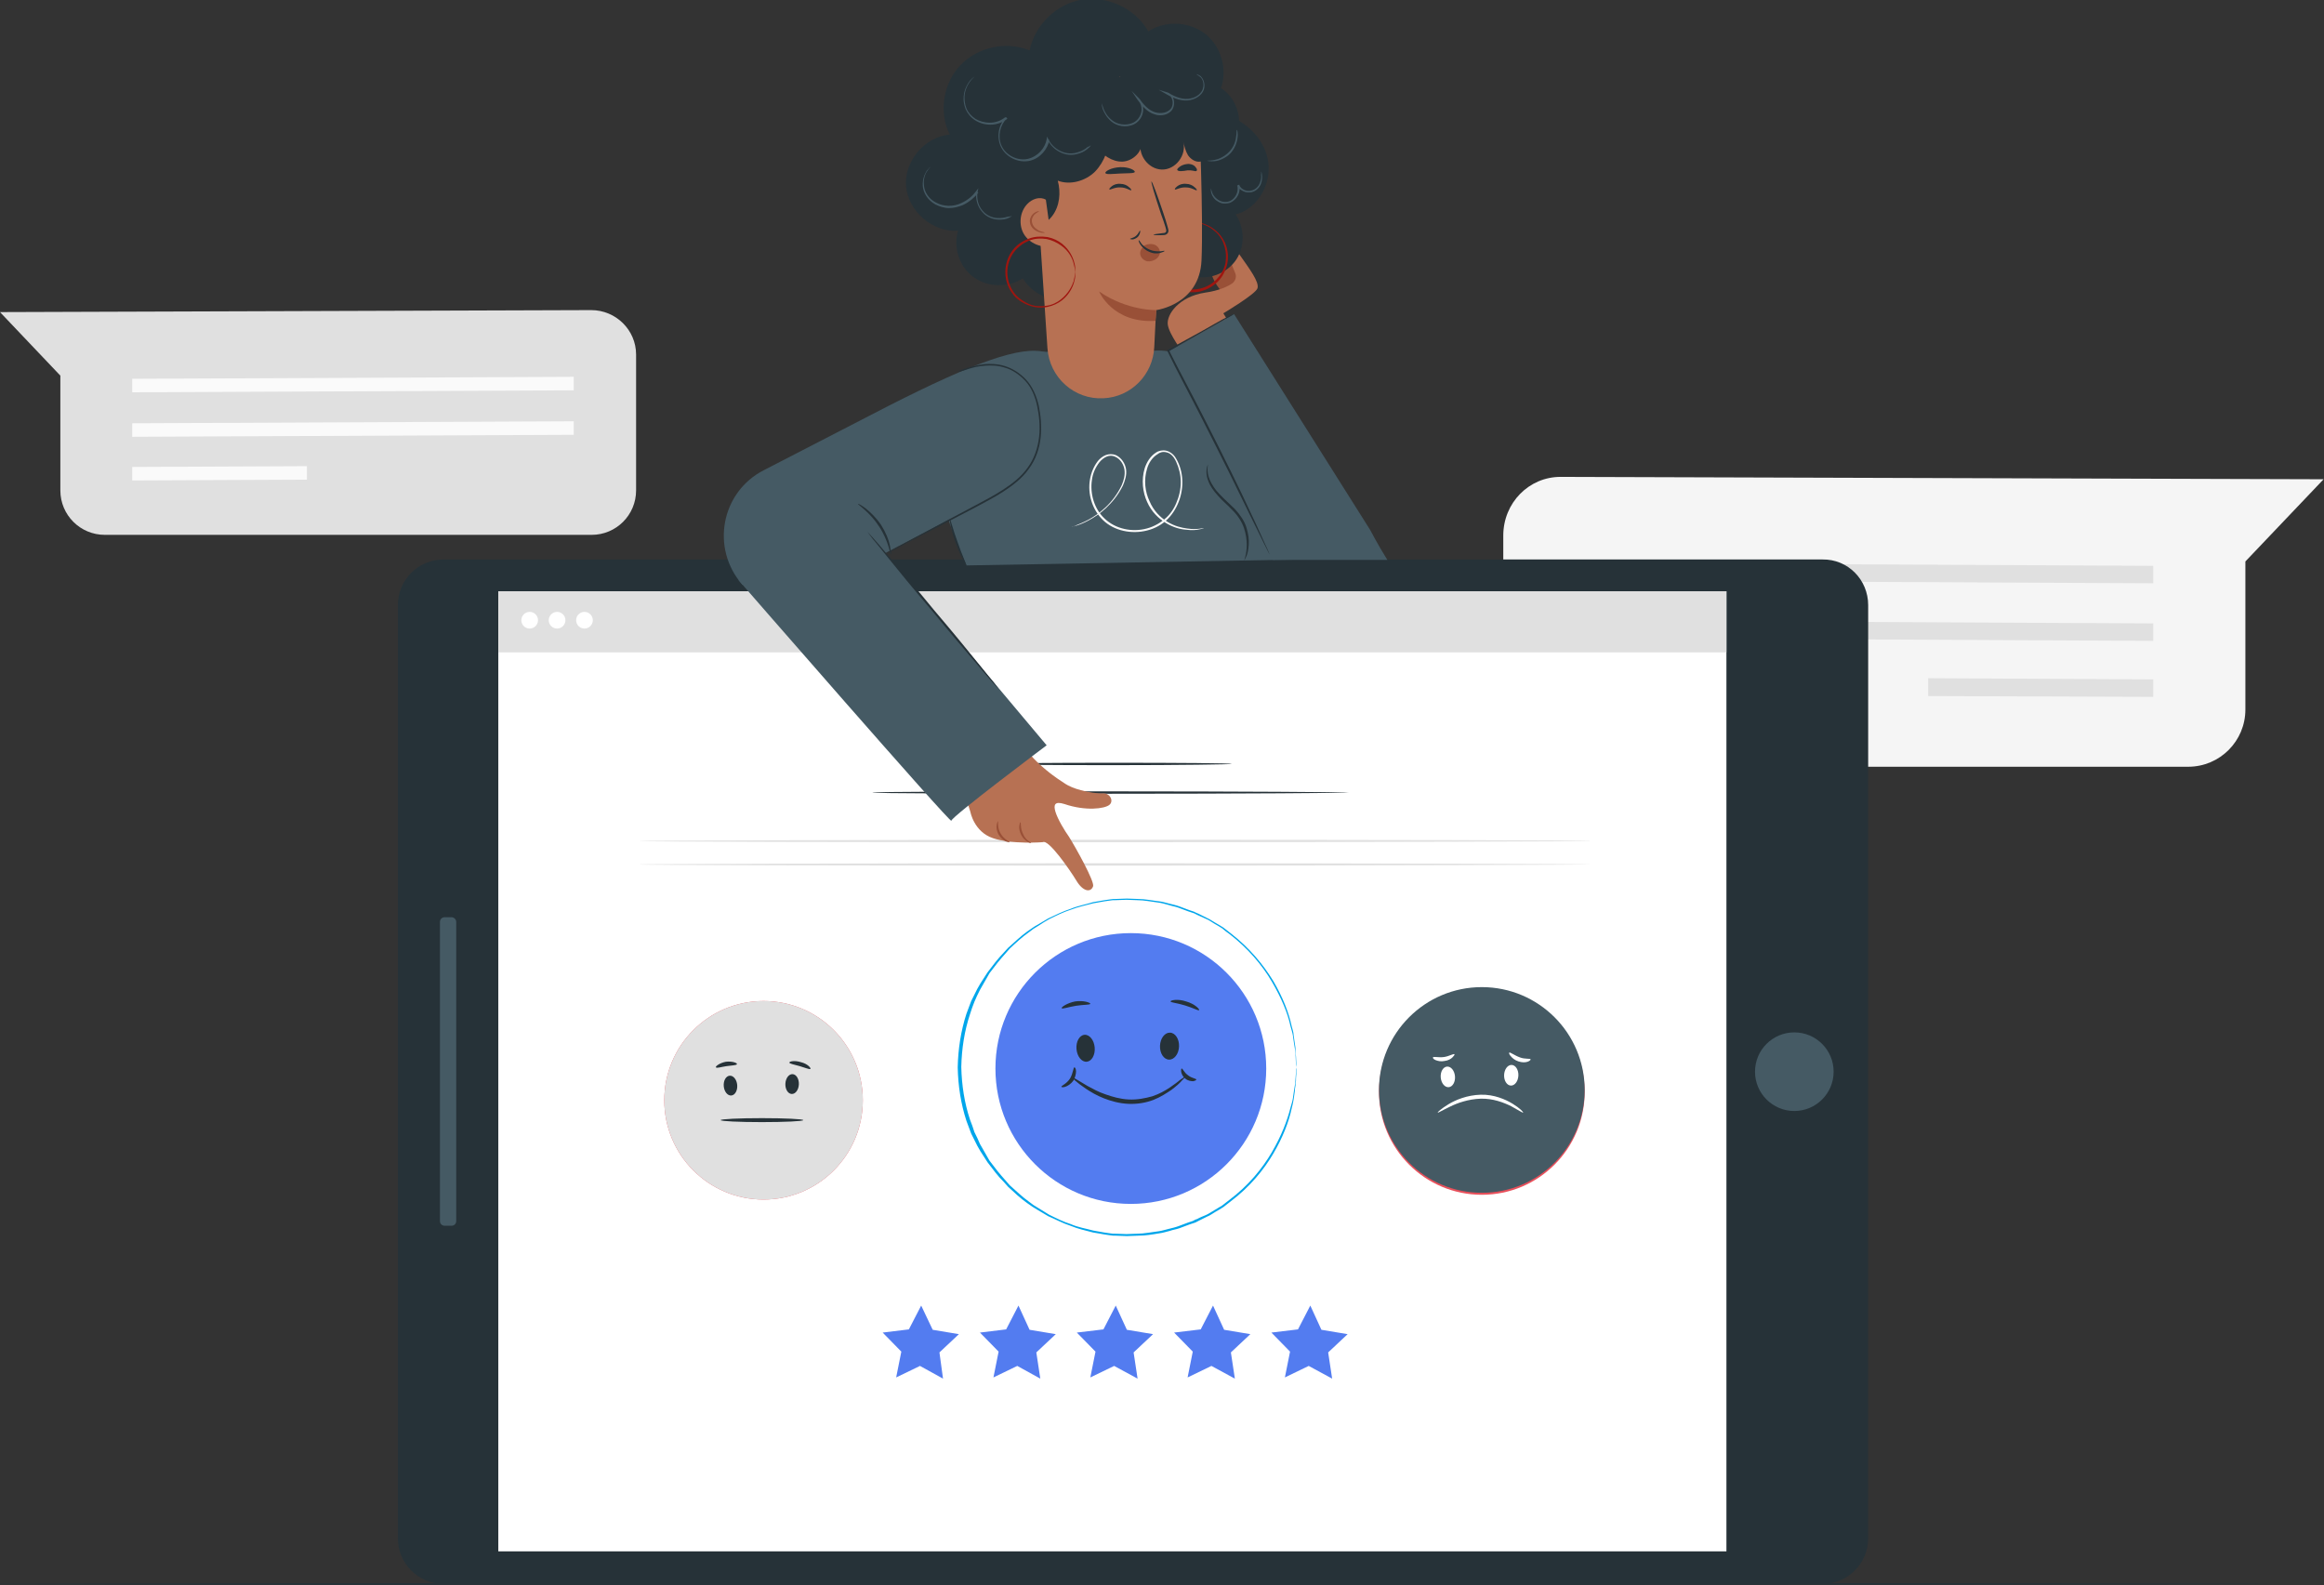 <?xml version="1.0" encoding="utf-8"?>
<!-- Generator: Adobe Illustrator 24.1.0, SVG Export Plug-In . SVG Version: 6.00 Build 0)  -->
<svg version="1.1" id="Layer_1" xmlns="http://www.w3.org/2000/svg" xmlns:xlink="http://www.w3.org/1999/xlink" x="0px" y="0px"
	 viewBox="0 0 585.3 399.2" style="enable-background:new 0 0 585.3 399.2;" xml:space="preserve">
<rect x="0" y="0" width="585.3" height="399.2" fill="#333333" stroke="none"/>
<style type="text/css">
	.st0{fill:#F5F5F5;}
	.st1{fill:#E0E0E0;}
	.st2{fill:#FAFAFA;}
	.st3{display:none;}
	.st4{display:inline;fill:#F5F5F5;}
	.st5{fill:#263238;}
	.st6{fill:#FFFFFF;}
	.st7{fill:#455A64;}
	.st8{fill:#E8505B;}
	.st9{fill:#537CF0;}
	.st10{fill:#00A6EB;}
	.st11{fill:#B77153;}
	.st12{fill:#995037;}
	.st13{fill:#9F150F;}
	.st14{fill:none;stroke:#4E585D;stroke-miterlimit:10;}
</style>
<g id="Background_Complete">
	<g>
		<path class="st0" d="M378.6,134.9V179c0,7.7,6.5,14.1,14.4,14.1h158.1c8,0,14.4-6.5,14.4-14.4v-37.3l19.7-20.7l-192.2-0.6
			C385.1,120.1,378.6,126.6,378.6,134.9z"/>
		<g>
			<polygon class="st1" points="542.3,146.9 398.8,146.2 398.9,141.8 542.3,142.5 			"/>
		</g>
		<g>
			<polygon class="st1" points="542.3,161.4 398.8,160.7 398.9,156.3 542.3,157 			"/>
		</g>
		<g>
			<polygon class="st1" points="542.3,175.5 485.6,175.3 485.6,170.8 542.3,171.1 			"/>
		</g>
	</g>
	<g>
		<path class="st1" d="M160.2,89.3v34.2c0,6.2-5,11.2-11.2,11.2H26.4c-6.2,0-11.2-5-11.2-11.2V94.6L0,78.6l148.9-0.5
			C155.1,78.1,160.2,83.1,160.2,89.3z"/>
		<g>
			<polygon class="st2" points="33.3,98.8 144.5,98.3 144.5,94.9 33.3,95.4 			"/>
		</g>
		<g>
			<polygon class="st2" points="33.3,110 144.5,109.5 144.5,106.1 33.3,106.6 			"/>
		</g>
		<g>
			<polygon class="st2" points="33.3,121 77.3,120.8 77.3,117.4 33.3,117.6 			"/>
		</g>
	</g>
</g>
<g id="Background_Simple" class="st3">
	<path class="st4" d="M513.8,55.9c24,68.6,3.3,148.5-44.8,202.9c-48.1,54.4-120.3,84.4-192.7,89.3c-51.7,3.5-120.4-5.7-163.5-34.5
		C69.5,284.8,39.5,242.6,49.9,188c3.7-19.2,16.1-45,30.9-57.8c23.7-20.5,59-16.7,89.9-11.7s66.2,8.8,90-11.5
		c18.2-15.6,23.9-41,35.2-62.2c19.2-36.1,57.5-61.2,98.2-64.5c5.7-0.5,11.3-0.5,17-0.1c44,2.9,82.4,30.7,100.5,70.9L513.8,55.9z"/>
</g>
<g id="Floor">
	<g>
		<path class="st5" d="M572.9,398.9c0,0.1-129,0.3-288.1,0.3c-159.2,0-288.2-0.1-288.2-0.3c0-0.1,129-0.3,288.2-0.3
			C443.8,398.6,572.9,398.8,572.9,398.9z"/>
	</g>
</g>
<g id="Device">
	<g>
		<g>
			<g>
				<g>
					<path class="st5" d="M470.5,152.4v235c0,6.4-5.2,11.5-11.5,11.5H111.7c-6.4,0-11.5-5.2-11.5-11.5v-235
						c0-6.4,5.2-11.5,11.5-11.5H459C465.4,140.8,470.5,146,470.5,152.4z"/>
				</g>
				<g>
					<rect x="125.5" y="148.9" class="st6" width="309.3" height="241.8"/>
				</g>
				<g>
					<circle class="st7" cx="451.9" cy="269.9" r="9.9"/>
				</g>
				<g>
					<path class="st7" d="M114.9,232.2v75.3c0,0.7-0.5,1.2-1.2,1.2H112c-0.7,0-1.2-0.5-1.2-1.2v-75.3c0-0.7,0.5-1.2,1.2-1.2h1.7
						C114.3,231,114.9,231.5,114.9,232.2z"/>
				</g>
			</g>
		</g>
		<g>
			<circle class="st8" cx="192.3" cy="277.1" r="25"/>
			<circle class="st1" cx="192.3" cy="277.1" r="25"/>
			<g>
				
					<ellipse transform="matrix(0.997 -8.220130e-02 8.220130e-02 0.997 -21.843 16.041)" class="st5" cx="183.9" cy="273.3" rx="1.7" ry="2.5"/>
			</g>
			<g>
				
					<ellipse transform="matrix(4.099833e-02 -0.999 0.999 4.099833e-02 -81.409 461.123)" class="st5" cx="199.5" cy="273" rx="2.5" ry="1.7"/>
			</g>
			<g>
				<ellipse class="st5" cx="191.9" cy="282.1" rx="10.4" ry="0.5"/>
			</g>
			<g>
				<path class="st5" d="M185.6,268c-0.1,0.3-1.2,0.3-2.6,0.5c-1.4,0.2-2.5,0.6-2.7,0.3c-0.2-0.2,0.9-1.1,2.5-1.4
					C184.4,267.2,185.7,267.7,185.6,268z"/>
			</g>
			<g>
				<path class="st5" d="M204.1,269.2c-0.2,0.2-1.3-0.3-2.7-0.7c-1.4-0.4-2.6-0.6-2.6-0.9c0-0.3,1.3-0.6,2.9-0.1
					C203.4,267.9,204.3,269,204.1,269.2z"/>
			</g>
		</g>
		<g>
			<circle class="st8" cx="373.2" cy="275" r="25.9"/>
			<circle class="st7" cx="373.2" cy="274.5" r="25.9"/>
			<g>
				
					<ellipse transform="matrix(0.997 -8.230063e-02 8.230063e-02 0.997 -21.075 30.92)" class="st6" cx="364.5" cy="271.1" rx="1.8" ry="2.6"/>
			</g>
			<g>
				
					<ellipse transform="matrix(4.099833e-02 -0.999 0.999 4.099833e-02 94.57 640.019)" class="st6" cx="380.7" cy="270.7" rx="2.6" ry="1.8"/>
			</g>
			<g>
				<path class="st6" d="M383.6,280.2c-0.1,0.1-1.2-0.6-3-1.6c-1.8-0.9-4.6-2-7.7-1.9c-3.1,0.1-5.9,1.1-7.7,2
					c-1.9,0.9-3,1.6-3.1,1.5c-0.1-0.1,0.9-1,2.7-2.1c1.8-1.1,4.7-2.3,8.1-2.4c3.4-0.1,6.3,1.2,8.1,2.3
					C382.8,279.1,383.7,280.1,383.6,280.2z"/>
			</g>
			<g>
				<path class="st6" d="M366.3,265.5c0.1,0.1-0.1,0.4-0.5,0.8c-0.4,0.4-1.1,0.8-2,0.9c-0.9,0.2-1.7,0-2.2-0.2
					c-0.5-0.2-0.8-0.5-0.7-0.7c0.1-0.3,1.4,0.1,2.8-0.1C365,266,366.1,265.3,366.3,265.5z"/>
			</g>
			<g>
				<path class="st6" d="M385.5,266.8c0,0.1-0.2,0.4-0.8,0.6c-0.6,0.2-1.4,0.2-2.3-0.1c-0.9-0.3-1.5-0.8-1.9-1.3
					c-0.4-0.4-0.5-0.8-0.4-0.9c0.2-0.2,1.3,0.7,2.7,1.2C384.1,266.8,385.3,266.5,385.5,266.8z"/>
			</g>
		</g>
		<g>
			<g>
				<polygon class="st9" points="323.6,346.9 329.6,344 335.5,347.2 334.5,340.6 339.4,336 332.8,334.9 330,328.8 326.9,334.8 
					320.2,335.6 324.9,340.4 				"/>
			</g>
			<g>
				<polygon class="st9" points="299.1,346.9 305.1,344 311,347.2 310,340.6 314.9,336 308.3,334.9 305.5,328.8 302.4,334.8 
					295.7,335.6 300.4,340.4 				"/>
			</g>
			<g>
				<polygon class="st9" points="274.6,346.9 280.6,344 286.5,347.2 285.5,340.6 290.4,336 283.8,334.9 281,328.8 277.9,334.8 
					271.2,335.6 275.9,340.4 				"/>
			</g>
			<g>
				<polygon class="st9" points="250.2,346.9 256.2,344 262,347.2 261,340.6 265.9,336 259.3,334.9 256.5,328.8 253.4,334.8 
					246.8,335.6 251.5,340.4 				"/>
			</g>
			<g>
				<polygon class="st9" points="225.7,346.9 231.7,344 237.5,347.2 236.6,340.6 241.5,336 234.9,334.9 232,328.8 228.9,334.8 
					222.3,335.6 227,340.4 				"/>
			</g>
		</g>
		<g>
			<path class="st5" d="M339.7,199.6c0,0.1-26.9,0.3-60,0.3c-33.1,0-60-0.1-60-0.3s26.9-0.3,60-0.3
				C312.8,199.3,339.7,199.5,339.7,199.6z"/>
		</g>
		<g>
			<path class="st5" d="M310.2,192.4c0,0.1-13.3,0.3-29.6,0.3c-16.4,0-29.6-0.1-29.6-0.3s13.3-0.3,29.6-0.3
				C296.9,192.1,310.2,192.2,310.2,192.4z"/>
		</g>
		<g>
			<g>
				<g>
					<circle class="st9" cx="284.8" cy="269.1" r="34.1"/>
					<g>
						
							<ellipse transform="matrix(0.997 -8.220130e-02 8.220130e-02 0.997 -20.766 23.359)" class="st5" cx="273.3" cy="263.9" rx="2.3" ry="3.4"/>
					</g>
					<g>
						
							<ellipse transform="matrix(4.089850e-02 -0.999 0.999 4.089850e-02 19.358 546.996)" class="st5" cx="294.6" cy="263.4" rx="3.4" ry="2.4"/>
					</g>
					<g>
						<path class="st5" d="M298.4,271.2c0.1,0.1-0.2,0.4-0.8,1c-0.5,0.6-1.4,1.4-2.6,2.3c-1.2,0.8-2.7,1.8-4.5,2.5
							c-1.8,0.7-4,1.1-6.3,1c-2.3-0.1-4.4-0.7-6.2-1.4c-1.8-0.7-3.3-1.6-4.5-2.4c-2.4-1.6-3.7-2.9-3.6-3c0.1-0.1,1.6,0.9,4,2.3
							c1.3,0.7,2.7,1.5,4.5,2.1c1.7,0.6,3.7,1.2,5.9,1.3c2.1,0.1,4.1-0.3,5.9-0.8c1.8-0.6,3.2-1.4,4.4-2.2c1.2-0.8,2.1-1.5,2.7-2
							C298,271.4,298.4,271.2,298.4,271.2z"/>
					</g>
					<g>
						<path class="st5" d="M274.6,252.8c-0.1,0.3-1.7,0.2-3.6,0.5c-1.9,0.3-3.5,0.9-3.6,0.6c-0.2-0.2,1.3-1.3,3.4-1.7
							C272.9,251.9,274.6,252.5,274.6,252.8z"/>
					</g>
					<g>
						<path class="st5" d="M302,254.4c-0.2,0.2-1.6-0.6-3.6-1.2c-1.9-0.6-3.6-0.7-3.6-1c0-0.3,1.8-0.7,3.9,0
							C300.9,252.8,302.2,254.2,302,254.4z"/>
					</g>
				</g>
				<g>
					<path class="st5" d="M270.6,268.8c0.1,0,0.4,0.3,0.4,1c0,0.6-0.2,1.6-0.7,2.4c-0.6,0.8-1.4,1.3-2,1.5c-0.6,0.2-1,0.1-1,0
						c0-0.3,1.3-0.7,2.2-2.1C270.3,270.2,270.3,268.8,270.6,268.8z"/>
				</g>
				<g>
					<path class="st5" d="M301.3,271.9c0,0.1-0.3,0.3-0.8,0.4c-0.5,0-1.3-0.1-1.9-0.6c-0.7-0.5-1-1.2-1.1-1.7
						c-0.1-0.5,0-0.9,0.1-0.9c0.3,0,0.6,1,1.6,1.7C300.2,271.6,301.3,271.6,301.3,271.9z"/>
				</g>
			</g>
			<g>
				<path class="st10" d="M326.5,268.8c0,0,0-0.2-0.1-0.7c0-0.5-0.1-1.1-0.1-2c0-0.4-0.1-0.9-0.1-1.5c-0.1-0.5-0.2-1.1-0.3-1.8
					c-0.1-0.6-0.2-1.3-0.3-2.1c-0.1-0.7-0.4-1.5-0.6-2.3c-0.7-3.3-2.3-7.1-4.7-11.2c-2.4-4.1-6-8.4-10.7-12
					c-0.6-0.4-1.2-0.9-1.8-1.4c-0.6-0.4-1.3-0.8-2-1.2c-0.7-0.4-1.3-0.9-2.1-1.2c-0.7-0.3-1.5-0.7-2.2-1c-0.4-0.2-0.7-0.4-1.1-0.5
					c-0.4-0.1-0.8-0.3-1.2-0.4c-0.8-0.3-1.6-0.6-2.4-0.9c-0.8-0.3-1.6-0.4-2.5-0.7c-0.8-0.2-1.7-0.5-2.6-0.6
					c-1.7-0.2-3.5-0.6-5.3-0.6c-0.9,0-1.8-0.1-2.7-0.1c-0.9,0-1.9,0.1-2.8,0.1c-0.5,0-0.9,0-1.4,0.1l-1.4,0.2
					c-0.9,0.2-1.9,0.3-2.8,0.5c-1.9,0.5-3.8,0.9-5.6,1.6c-1.9,0.6-3.7,1.5-5.5,2.4c-0.9,0.5-1.7,1-2.6,1.6c-0.4,0.3-0.9,0.5-1.3,0.8
					l-1.2,0.9c-1.7,1.2-3.2,2.6-4.8,4.1c-0.7,0.8-1.4,1.6-2.1,2.4l-0.5,0.6l-0.5,0.6l-1,1.3l-1,1.3l-0.8,1.4l-0.8,1.4l-0.4,0.7
					l-0.4,0.7c-0.5,1-1,2-1.4,3c-0.4,1-0.8,2.1-1.1,3.1c-1.4,4.2-2.1,8.7-2.2,13.3c0.1,4.6,0.8,9.1,2.2,13.3c0.4,1,0.8,2.1,1.1,3.1
					c0.5,1,1,2,1.4,3l0.4,0.7l0.4,0.7l0.8,1.4l0.8,1.4l1,1.3l1,1.3l0.5,0.6l0.5,0.6c0.7,0.8,1.4,1.6,2.1,2.4
					c1.6,1.4,3.1,2.9,4.8,4.1l1.2,0.9c0.4,0.3,0.9,0.5,1.3,0.8c0.9,0.5,1.7,1.1,2.6,1.6c1.8,0.9,3.6,1.8,5.5,2.4
					c1.8,0.8,3.8,1.1,5.6,1.6c0.9,0.2,1.9,0.3,2.8,0.5l1.4,0.2c0.5,0.1,0.9,0.1,1.4,0.1c0.9,0,1.9,0.1,2.8,0.1
					c0.9,0,1.8-0.1,2.7-0.1c1.8,0,3.6-0.4,5.3-0.6c0.9-0.1,1.7-0.4,2.6-0.6c0.8-0.2,1.7-0.4,2.5-0.7c0.8-0.3,1.6-0.6,2.4-0.9
					c0.4-0.1,0.8-0.3,1.2-0.4c0.4-0.2,0.7-0.4,1.1-0.5c0.7-0.4,1.5-0.7,2.2-1c0.7-0.3,1.4-0.8,2.1-1.2c0.7-0.4,1.3-0.8,2-1.2
					c0.6-0.5,1.2-0.9,1.8-1.4c4.8-3.6,8.3-7.9,10.7-12c2.4-4.1,3.9-8,4.7-11.2c0.2-0.8,0.5-1.6,0.6-2.3c0.1-0.7,0.2-1.4,0.3-2.1
					c0.1-0.6,0.2-1.2,0.3-1.8c0-0.5,0.1-1,0.1-1.5c0.1-0.9,0.1-1.5,0.1-2C326.5,269,326.5,268.8,326.5,268.8s0,0.2,0,0.7
					c0,0.5,0,1.1-0.1,2c0,0.4,0,0.9-0.1,1.5c0,0.5-0.2,1.1-0.2,1.8c-0.1,0.6-0.2,1.3-0.3,2.1c-0.1,0.7-0.3,1.5-0.5,2.3
					c-0.7,3.3-2.2,7.2-4.6,11.3c-2.4,4.1-5.9,8.4-10.8,12.1c-0.6,0.5-1.2,0.9-1.8,1.4c-0.6,0.4-1.3,0.8-2,1.2
					c-0.7,0.4-1.3,0.9-2.1,1.2c-0.7,0.4-1.5,0.7-2.2,1.1c-0.4,0.2-0.7,0.4-1.1,0.5c-0.4,0.1-0.8,0.3-1.2,0.4
					c-0.8,0.3-1.6,0.6-2.4,0.9c-0.8,0.3-1.7,0.4-2.5,0.7c-0.9,0.2-1.7,0.5-2.6,0.6c-1.8,0.3-3.5,0.6-5.4,0.6c-0.9,0-1.8,0.1-2.8,0.1
					c-0.9,0-1.9-0.1-2.8-0.1c-0.5,0-1,0-1.4-0.1l-1.4-0.2c-0.9-0.2-1.9-0.3-2.9-0.5c-1.9-0.5-3.8-0.9-5.7-1.7
					c-1.9-0.6-3.7-1.6-5.6-2.4c-0.9-0.5-1.8-1.1-2.7-1.6c-0.4-0.3-0.9-0.5-1.3-0.8l-1.3-0.9c-1.7-1.2-3.3-2.7-4.8-4.1
					c-0.7-0.8-1.4-1.6-2.2-2.4l-0.5-0.6l-0.5-0.6l-1-1.3l-1-1.3l-0.9-1.4l-0.9-1.4l-0.4-0.7l-0.4-0.7c-0.5-1-1-2-1.5-3
					c-0.4-1-0.8-2.1-1.2-3.2c-1.4-4.3-2.1-8.8-2.2-13.5c0.1-4.6,0.8-9.2,2.2-13.5c0.4-1.1,0.8-2.1,1.2-3.2c0.5-1,1-2,1.5-3l0.4-0.7
					l0.4-0.7l0.9-1.4l0.9-1.4l1-1.3l1-1.3l0.5-0.6l0.5-0.6c0.7-0.8,1.5-1.6,2.2-2.4c1.6-1.4,3.1-2.9,4.8-4.1l1.3-0.9
					c0.4-0.3,0.9-0.6,1.3-0.8c0.9-0.5,1.8-1.1,2.7-1.6c1.9-0.9,3.7-1.8,5.6-2.4c1.9-0.8,3.8-1.1,5.7-1.7c1-0.2,1.9-0.3,2.9-0.5
					l1.4-0.2c0.5-0.1,1-0.1,1.4-0.1c0.9,0,1.9-0.1,2.8-0.1c0.9,0,1.9,0.1,2.8,0.1c1.8,0,3.6,0.4,5.4,0.6c0.9,0.1,1.7,0.4,2.6,0.6
					c0.8,0.2,1.7,0.4,2.5,0.7c0.8,0.3,1.6,0.6,2.4,0.9c0.4,0.1,0.8,0.3,1.2,0.4c0.4,0.2,0.8,0.4,1.1,0.5c0.7,0.4,1.5,0.7,2.2,1.1
					c0.7,0.3,1.4,0.8,2.1,1.2c0.7,0.4,1.4,0.8,2,1.2c0.6,0.5,1.2,0.9,1.8,1.4c4.8,3.7,8.3,8,10.8,12.1c2.4,4.1,3.9,8,4.6,11.3
					c0.2,0.8,0.5,1.6,0.5,2.3c0.1,0.7,0.2,1.4,0.3,2.1c0.1,0.6,0.2,1.2,0.2,1.8c0,0.5,0,1,0.1,1.5c0,0.9,0.1,1.5,0.1,2
					C326.5,268.6,326.5,268.8,326.5,268.8z"/>
			</g>
		</g>
		<rect x="125.5" y="148.9" class="st1" width="309.3" height="15.4"/>
		<circle class="st6" cx="133.4" cy="156.2" r="2.1"/>
		<circle class="st6" cx="140.3" cy="156.2" r="2.1"/>
		<circle class="st6" cx="147.2" cy="156.2" r="2.1"/>
		<g>
			<path class="st1" d="M400.7,211.8c0,0.1-53.7,0.3-119.9,0.3c-66.2,0-119.9-0.1-119.9-0.3c0-0.1,53.7-0.3,119.9-0.3
				C347,211.5,400.7,211.6,400.7,211.8z"/>
		</g>
		<g>
			<path class="st1" d="M400.7,217.7c0,0.1-53.7,0.3-119.9,0.3c-66.2,0-119.9-0.1-119.9-0.3c0-0.1,53.7-0.3,119.9-0.3
				C347,217.4,400.7,217.6,400.7,217.7z"/>
		</g>
	</g>
</g>
<g id="Character">
	<g>
		<g>
			<g>
				<g>
					<path class="st7" d="M243.4,142.4c0,0-2.1-4.8-2.5-5.8c-1.1-2.9-8-22.1-6.3-25c7.7-13.5,13.6-23,28.8-23l26.7-0.2
						c0,0,25.3-5.2,43.2,52.4L243.4,142.4z"/>
					<path class="st7" d="M187,147.3l35-7.5l41.1-21.6l0.2-29.5c-6.2-1.7-18,2.6-39.3,13.4l-31.6,16.3
						C181.6,123.9,178.9,138.1,187,147.3L187,147.3z"/>
				</g>
				<g>
					<g>
						<g>
							<path class="st11" d="M265.8,204.4c-0.5-1.7-0.2-2.7,2.3-1.9c5.3,1.8,10.1,1.2,11.3,0.2c1.2-1,0.1-3-1.6-2.9
								c-1.4,0.1-3.8-0.3-5.6-0.8c-1.5-0.4-2.9-0.9-4.2-1.8c-1.1-0.7-2.1-1.4-2.9-2c0,0-4.9-3.6-6.5-6.4l-16.9,7.2l2.7,8.5
								c0,0,0.9,5,5.7,6.6c4.8,1.6,12.5,1,12.5,1c1.4-0.9,6.8,6.9,8.5,9.7c1.6,2.7,3.6,3.1,4.2,1.4c0.4-1.2-4.4-9.8-6.1-12.5
								C268.2,209.3,266.4,206.4,265.8,204.4"/>
						</g>
						<g>
							<path class="st12" d="M254.3,212.1c0,0.1-0.4,0-1-0.2c-0.6-0.3-1.3-0.9-1.8-1.7c-0.5-0.9-0.6-1.8-0.5-2.4
								c0.1-0.6,0.3-1,0.3-1c0.2,0-0.2,1.6,0.7,3.1C252.9,211.5,254.4,212,254.3,212.1z"/>
						</g>
						<g>
							<path class="st12" d="M259.7,212.3c0,0.1-0.4,0-0.9-0.3c-0.5-0.3-1.2-0.9-1.6-1.7c-0.4-0.8-0.6-1.7-0.5-2.3
								c0.1-0.6,0.2-1,0.3-0.9c0.2,0-0.1,1.5,0.7,3C258.3,211.6,259.7,212.2,259.7,212.3z"/>
						</g>
					</g>
					<g>
						<path class="st7" d="M186,146.1c0,0,53.6,61.6,53.6,60.6s24-19,24-19L211,125.1L186,146.1z"/>
						<g>
							<path class="st5" d="M218.5,134c0,0,0.1,0.1,0.4,0.4c0.3,0.3,0.6,0.7,1,1.1c0.9,1,2.1,2.4,3.6,4.2c3,3.5,7.2,8.4,11.7,13.9
								c4.6,5.4,8.7,10.4,11.6,14c1.4,1.8,2.6,3.2,3.5,4.3c0.4,0.5,0.7,0.9,0.9,1.2c0.2,0.3,0.3,0.4,0.3,0.4s-0.1-0.1-0.4-0.4
								c-0.3-0.3-0.6-0.7-1-1.1c-0.9-1-2.1-2.4-3.6-4.2c-3-3.5-7.2-8.4-11.7-13.9c-4.6-5.4-8.7-10.4-11.6-14
								c-1.4-1.8-2.6-3.2-3.5-4.3c-0.4-0.5-0.7-0.9-0.9-1.2C218.6,134.2,218.5,134,218.5,134z"/>
						</g>
					</g>
				</g>
				<g>
					<path class="st5" d="M313.4,141.1c-0.1,0,0.6-1.5,0.6-3.9c0-1.2-0.2-2.7-0.7-4.2c-0.5-1.5-1.5-3.1-2.8-4.4
						c-1.3-1.4-2.7-2.5-3.8-3.8c-1.1-1.2-2-2.5-2.4-3.7c-0.5-1.2-0.5-2.3-0.4-3c0.1-0.7,0.3-1.1,0.3-1.1c0.1,0-0.5,1.6,0.5,3.9
						c0.5,1.1,1.3,2.4,2.4,3.5c1.1,1.2,2.5,2.4,3.9,3.8c1.3,1.4,2.4,3,2.9,4.6c0.5,1.6,0.7,3.1,0.6,4.4c-0.1,1.3-0.3,2.3-0.6,2.9
						C313.6,140.8,313.4,141.1,313.4,141.1z"/>
				</g>
				<g>
					<path class="st5" d="M241,93.7c0,0,0.3-0.1,0.8-0.4c0.5-0.2,1.3-0.5,2.3-0.8c1-0.3,2.3-0.6,3.8-0.8c1.5-0.1,3.3-0.1,5.2,0.5
						c1.9,0.6,3.7,1.7,5.3,3.4c1.6,1.7,2.6,4,3.2,6.5c0.5,2.5,0.8,5.2,0.5,8c-0.3,2.8-1.2,5.6-3,8c-1.7,2.4-4.1,4.2-6.4,5.7
						c-2.3,1.5-4.7,2.7-6.9,3.9c-4.5,2.3-8.5,4.5-11.9,6.2c-3.4,1.7-6.1,3.2-8,4.2c-0.9,0.5-1.7,0.8-2.2,1.1
						c-0.5,0.2-0.8,0.4-0.8,0.4s0.2-0.2,0.7-0.5c0.5-0.3,1.3-0.7,2.2-1.2c1.9-1,4.6-2.5,8-4.3c3.4-1.8,7.4-4,11.8-6.3
						c2.2-1.2,4.6-2.4,6.9-3.9c2.3-1.5,4.6-3.2,6.3-5.6c1.7-2.3,2.6-5.1,2.9-7.8c0.3-2.7,0-5.4-0.5-7.8c-0.5-2.4-1.5-4.7-3-6.3
						c-1.5-1.6-3.3-2.8-5.1-3.3c-1.8-0.6-3.5-0.6-5-0.5c-1.5,0.1-2.8,0.4-3.8,0.7c-1,0.3-1.8,0.6-2.3,0.7
						C241.3,93.6,241.1,93.7,241,93.7z"/>
				</g>
				<g>
					<path class="st5" d="M224.4,139.7c-0.2,0-0.6-3.5-3-7.1c-2.3-3.6-5.4-5.5-5.3-5.7c0-0.1,0.8,0.3,2,1.2c1.1,0.9,2.6,2.3,3.8,4.1
						c1.2,1.9,1.9,3.7,2.2,5.1C224.4,138.8,224.5,139.6,224.4,139.7z"/>
				</g>
				<g>
					<path class="st2" d="M303.2,133c0,0-0.4,0.2-1.1,0.3c-0.8,0.2-1.9,0.3-3.4,0.1c-1.5-0.1-3.3-0.6-5.1-1.7
						c-1.8-1.1-3.6-2.8-4.7-5.3c-1.1-2.4-1.5-5.5-0.6-8.5c0.5-1.5,1.4-3,2.8-3.9c0.7-0.5,1.7-0.7,2.6-0.5c0.9,0.2,1.7,0.8,2.2,1.5
						c2,3,2.4,7,1.2,10.7c-0.6,1.8-1.6,3.6-3,5c-1.4,1.4-3.2,2.4-5.2,2.9c-3.9,1-8.3,0.1-11.1-2.6c-2.8-2.7-3.9-6.7-3.3-10.2
						c0.3-1.8,1-3.4,2-4.7c0.5-0.6,1.2-1.2,2-1.5c0.8-0.3,1.7-0.3,2.5,0c1.5,0.7,2.4,2.2,2.6,3.6c0.2,1.5-0.3,2.9-0.8,4.1
						c-1.2,2.4-2.7,4.2-4.3,5.7c-1.5,1.4-3.1,2.4-4.4,3.1c-1.3,0.7-2.4,1.1-3.1,1.3c-0.4,0.1-0.7,0.2-0.8,0.2
						c-0.2,0-0.3,0.1-0.3,0.1c0,0,0.1,0,0.3-0.1c0.2-0.1,0.5-0.1,0.8-0.3c0.7-0.3,1.8-0.7,3.1-1.4c1.3-0.7,2.8-1.7,4.3-3.1
						c1.5-1.4,3-3.3,4.1-5.6c0.5-1.2,0.9-2.5,0.7-3.9c-0.2-1.3-1-2.7-2.4-3.3c-0.7-0.3-1.4-0.3-2.1,0c-0.7,0.3-1.3,0.8-1.8,1.4
						c-1,1.3-1.7,2.8-1.9,4.5c-0.5,3.3,0.5,7.2,3.2,9.7c2.7,2.6,6.9,3.5,10.6,2.5c1.9-0.5,3.6-1.5,5-2.8c1.4-1.3,2.3-3,2.9-4.8
						c0.6-1.8,0.8-3.6,0.6-5.4c-0.1-0.9-0.3-1.7-0.6-2.6c-0.3-0.8-0.6-1.6-1.1-2.3c-0.5-0.7-1.2-1.2-1.9-1.3c-0.8-0.2-1.6,0-2.2,0.5
						c-1.3,0.8-2.2,2.2-2.6,3.6c-0.9,2.9-0.5,5.9,0.6,8.2c1,2.4,2.7,4.1,4.5,5.2c1.8,1.1,3.5,1.5,5,1.7
						C301.6,133.5,303.2,132.9,303.2,133z"/>
				</g>
				<g>
					<g>
						<path class="st12" d="M307.3,73c-1.1-1.4-2-3-2.4-4.8c-0.1-0.6-0.2-1.2-0.1-1.7c0.2-0.6,0.7-1,1.3-1c0.6,0.1,1,0.6,1.3,1.1
							c0.9,1.5,1.9,3,2.5,4.7c0.2,0.5,0.3,0.9,0.3,1.4c0,0.5-0.3,1-0.7,1.2c-0.5,0.2-1.1,0.1-1.5-0.2c-0.4-0.3-0.7-0.8-1-1.2"/>
						<path class="st12" d="M309.8,71.8c-0.9-1.8-1.8-3.7-2.6-5.5c-0.3-0.5-0.5-1.1-0.5-1.7c0-0.6,0.3-1.3,0.9-1.5
							c0.5-0.2,1.1,0,1.5,0.4c0.4,0.4,0.6,0.8,0.9,1.3c0.4,0.8,0.8,1.6,1.2,2.4c0.3,0.7,0.7,1.3,0.8,2.1c0.1,0.7,0,1.5-0.4,2.1
							c-0.5,0.6-1.3,0.8-2,0.5"/>
						<path class="st11" d="M298.1,89c0,0-3.7-4.8-4-7.3c-0.3-2.5,2.8-7,9.4-8c3.5-0.5,5.6-1.5,6.8-2.3c0.8-0.6,1.2-1.6,0.8-2.6
							c-0.9-2.1-2.4-6-2.3-6.5c0.3-1.3,1.2-1.3,3.5,2s4.9,6.7,4.4,8.3c-0.5,1.5-8.6,6.3-8.6,6.3l2.2,3.6L298.1,89z"/>
					</g>
					<path class="st7" d="M319.9,138l-25.4-49.7l16.3-9.2l34.3,54.4c0,0,1.8,3.5,4.3,7.5h-28.8"/>
				</g>
			</g>
			<g>
				<path class="st5" d="M310.6,79.2c0,0-0.1,0.1-0.3,0.2c-0.2,0.1-0.5,0.3-0.9,0.5c-0.8,0.5-1.9,1.1-3.3,1.9c-2.9,1.6-7,4-11.8,6.7
					l0.1-0.3c2.5,5,5.7,10.9,8.9,17.2c4.8,9.4,9,17.9,11.9,24.2c1.5,3.1,2.6,5.7,3.4,7.4c0.4,0.8,0.7,1.5,0.9,2
					c0.2,0.5,0.3,0.7,0.3,0.7s-0.1-0.2-0.4-0.7c-0.2-0.5-0.6-1.2-1-2c-0.9-1.8-2.1-4.3-3.6-7.3c-3-6.2-7.2-14.7-12-24.1
					c-3.2-6.3-6.4-12.2-8.8-17.2l-0.1-0.2l0.2-0.1c4.9-2.7,9-4.9,11.9-6.6c1.4-0.8,2.5-1.4,3.3-1.8c0.4-0.2,0.7-0.3,0.9-0.5
					C310.5,79.2,310.6,79.1,310.6,79.2z"/>
			</g>
			<g>
				<path class="st5" d="M243.4,142.4c-0.1,0.1-1.5-2.4-2.7-5.6c-1.2-3.3-1.6-6-1.5-6.1c0.2,0,0.8,2.7,2,5.9
					C242.3,139.8,243.5,142.4,243.4,142.4z"/>
			</g>
		</g>
		<g>
			<path class="st5" d="M299.3,69.2c4,1.6,8.9,0.2,11.6-3.2s2.7-8.5,0.3-12c5.7-1.4,9.3-8.1,8.1-13.9s-6.3-10.3-12.1-11.6
				c-2.2-0.5-4.6-0.5-6.7,0.2c-2.1,0.7-4.1,2.2-5,4.3"/>
			<g>
				<path class="st13" d="M298.4,56.2c0,0.1-0.7,0.2-2,0.8c-1.2,0.6-2.8,1.9-3.8,4.1c-0.5,1.1-0.8,2.4-0.7,3.8
					c0.1,1.4,0.5,2.9,1.4,4.2c0.4,0.7,1,1.3,1.6,1.8c0.6,0.5,1.3,1,2.1,1.3c1.6,0.7,3.4,0.9,5.2,0.5c1.8-0.4,3.4-1.4,4.5-2.7
					c0.6-0.6,1-1.4,1.4-2.1c0.3-0.8,0.6-1.5,0.6-2.3c0.2-1.6-0.1-3.1-0.6-4.4c-0.5-1.3-1.4-2.4-2.3-3.1c-1.9-1.6-3.9-2-5.2-2.1
					C299.2,56,298.5,56.3,298.4,56.2c0,0,0.2-0.1,0.5-0.1c0.4-0.1,0.9-0.2,1.6-0.2c1.4,0,3.5,0.4,5.5,2c1,0.8,1.9,1.9,2.5,3.2
					c0.6,1.4,0.9,3,0.7,4.6c-0.1,0.8-0.3,1.7-0.7,2.5c-0.3,0.8-0.8,1.6-1.4,2.3c-1.2,1.4-2.9,2.4-4.8,2.9c-1.9,0.4-3.9,0.2-5.5-0.5
					c-0.8-0.4-1.6-0.8-2.3-1.4c-0.7-0.6-1.2-1.2-1.7-1.9c-0.9-1.4-1.3-3-1.4-4.5c-0.1-1.5,0.3-2.9,0.8-4c1.1-2.3,2.8-3.6,4.1-4.2
					c0.6-0.3,1.1-0.5,1.5-0.5C298.3,56.2,298.4,56.2,298.4,56.2z"/>
			</g>
			<path class="st5" d="M302.8,40.4c4.1-0.2,8-3.4,9-7.4c1-4-0.8-8.6-4.3-10.8c1.7-4.8,0-10.6-4-13.7s-10-3.4-14.3-0.6
				c-3.2-5.7-10.2-9-16.6-8c-6.5,1-12,6.4-13.3,12.8c-5.8-2.4-13-0.9-17.4,3.7s-5.5,11.9-2.7,17.5c-6.3,0.5-11.6,6.8-11,13.1
				s6.8,11.6,13.1,11.1c-1.3,4.2,0.3,9.1,3.9,11.7s8.7,2.7,12.4,0.3c2.3,3.8,6.9,6,11.3,5.5s8.3-3.7,9.8-7.9"/>
			<g>
				<g>
					<g>
						<path class="st11" d="M290.7,87.4c0.2-4.9,0.5-9.3,0.5-9.3s10.9-1.4,11.4-12.5c0.5-11.1-0.6-36.7-0.6-36.7l-20-9.6l-21.6,17.4
							l3.4,51c0.5,7.4,6.8,13,14.1,12.6l0,0C284.9,100,290.4,94.3,290.7,87.4z"/>
					</g>
					<g>
						<g>
							<g>
								<path class="st5" d="M301.4,47.9c-0.2,0.2-1.2-0.7-2.7-0.7c-1.5-0.1-2.6,0.7-2.8,0.5c-0.1-0.1,0.1-0.4,0.6-0.8
									c0.5-0.4,1.3-0.7,2.2-0.6c0.9,0,1.7,0.4,2.1,0.8C301.3,47.5,301.5,47.8,301.4,47.9z"/>
							</g>
						</g>
					</g>
					<g>
						<g>
							<g>
								<path class="st5" d="M284.9,47.9c-0.2,0.2-1.2-0.7-2.7-0.7c-1.5-0.1-2.6,0.7-2.8,0.5c-0.1-0.1,0.1-0.4,0.6-0.8
									c0.5-0.4,1.3-0.7,2.2-0.6c0.9,0,1.7,0.4,2.1,0.8C284.8,47.5,285,47.8,284.9,47.9z"/>
							</g>
						</g>
					</g>
					<g>
						<g>
							<path class="st5" d="M290.5,59.1c0-0.1,0.9-0.2,2.4-0.4c0.4,0,0.7-0.1,0.8-0.4c0.1-0.3-0.1-0.7-0.2-1.2
								c-0.3-1-0.7-2.1-1.1-3.2c-1.5-4.5-2.6-8.2-2.4-8.2s1.5,3.5,3,8c0.4,1.1,0.7,2.2,1,3.2c0.1,0.5,0.4,1,0.2,1.6
								c-0.1,0.3-0.4,0.5-0.6,0.6c-0.2,0.1-0.5,0.1-0.6,0.1C291.4,59.3,290.5,59.2,290.5,59.1z"/>
						</g>
					</g>
					<g>
						<path class="st12" d="M291.2,78.1c0,0-7.3,0.2-14.4-4.7c0,0,3.4,8.1,14.2,7.4L291.2,78.1z"/>
					</g>
				</g>
			</g>
			<path class="st5" d="M275.8,19.9c-3.6,4.9-3.5,12.2,0.2,17c1.6,2.1,4.1,3.9,6.7,3.8s5.3-2.6,4.7-5.2c-1,3.3,1.7,7.1,5.2,7.2
				s6.3-3.7,5.4-7c0.3,1.2,0.6,2.4,1.2,3.4c0.7,1,1.9,1.8,3.1,1.6c1.7-0.2,2.6-2,3-3.7c1.1-4.9-0.7-10.3-4.3-13.8s-8.8-5.2-13.9-4.9
				c-5,0.3-9.9,2.6-13.6,6"/>
			<path class="st5" d="M277.2,23.8c1.3,3.2,2.3,6.5,2.2,10c0,3.4-1.2,6.9-3.6,9.4c-2.4,2.4-6.3,3.5-9.4,2.3c0.8,3,0.5,6.4-1.4,8.9
				c-1.9,2.5-5.5,3.7-8.2,2.2c-2.5-1.3-3.5-4.3-3.9-7.1c-0.8-6.7,1.6-13.8,6.3-18.6s11.7-7.4,18.4-6.8"/>
			<g>
				<g>
					<path class="st11" d="M263.4,50.3c-1.5-0.9-3.5-0.2-4.7,1.1c-1.9,2-2.2,5.3-0.8,7.6c1.4,2.3,4.5,3.6,7.1,2.9"/>
					<g>
						<path class="st12" d="M263.1,58.6c0,0.1-0.5,0.1-1.3-0.1c-0.7-0.2-1.9-0.8-2.3-2c-0.2-0.6-0.2-1.3,0.1-1.8
							c0.2-0.5,0.6-0.9,0.9-1.1c0.7-0.5,1.2-0.4,1.2-0.4c0,0.1-0.4,0.2-1,0.7c-0.5,0.4-1.1,1.4-0.7,2.4c0.3,1,1.3,1.6,1.9,1.9
							C262.6,58.4,263.1,58.5,263.1,58.6z"/>
					</g>
				</g>
			</g>
			<g>
				<path class="st5" d="M285.8,43.3c-0.1,0.4-1.8,0.3-3.7,0.4c-1.9,0.1-3.5,0.3-3.7-0.1c-0.2-0.4,1.4-1.4,3.7-1.5
					C284.3,42,285.9,42.9,285.8,43.3z"/>
			</g>
			<g>
				<path class="st14" d="M281.4,42.5"/>
			</g>
			<g>
				<path class="st5" d="M301.4,43c-0.2,0.2-0.5,0.1-0.9,0c-0.4-0.1-0.8-0.1-1.4-0.1c-0.6,0.1-1.2,0.2-1.7,0.2
					c-0.5,0-0.8-0.1-0.9-0.3c-0.1-0.2,0.2-0.5,0.6-0.8c0.4-0.3,1-0.6,1.9-0.7c0.9-0.1,1.8,0.3,2.1,0.8
					C301.5,42.5,301.5,42.8,301.4,43z"/>
			</g>
			<path class="st12" d="M287.9,62c0.8-0.5,1.9-0.7,2.8-0.4c0.9,0.3,1.6,1.3,1.4,2.3c-0.1,0.5-0.5,1-0.9,1.3
				c-0.7,0.5-1.5,0.7-2.3,0.6c-0.8-0.2-1.5-0.8-1.7-1.6c-0.2-0.8,0.2-1.7,0.9-2.1"/>
			<g>
				<path class="st5" d="M293.3,63.2c0,0.1-0.4,0.3-1.1,0.5c-0.7,0.2-1.8,0.2-2.8-0.3c-1-0.4-1.8-1.2-2.2-1.8
					c-0.4-0.6-0.5-1.1-0.4-1.1c0.1,0,0.3,0.3,0.7,0.9c0.4,0.5,1.1,1.1,2.1,1.5c0.9,0.4,1.9,0.4,2.6,0.4
					C292.9,63.2,293.3,63.1,293.3,63.2z"/>
			</g>
			<g>
				<path class="st13" d="M270.8,68.5c-0.1,0,0-0.8-0.4-2.1c-0.3-1.3-1.2-3.2-3.2-4.6c-1-0.7-2.2-1.3-3.6-1.6
					c-1.4-0.2-2.9-0.2-4.4,0.4c-0.7,0.3-1.5,0.7-2.1,1.2c-0.7,0.5-1.3,1.1-1.8,1.8c-1,1.4-1.6,3.1-1.6,5c0,1.8,0.6,3.6,1.6,5
					c0.5,0.7,1.1,1.3,1.8,1.8c0.7,0.5,1.4,0.9,2.1,1.2c1.5,0.6,3,0.6,4.4,0.4c1.4-0.2,2.6-0.8,3.6-1.6c1.9-1.5,2.8-3.4,3.2-4.6
					C270.8,69.2,270.7,68.5,270.8,68.5c0,0,0,0.2,0,0.6c0,0.4,0,0.9-0.2,1.6c-0.3,1.3-1.1,3.3-3.1,4.9c-1,0.8-2.3,1.4-3.7,1.7
					c-1.5,0.3-3.1,0.2-4.7-0.4c-0.8-0.3-1.6-0.7-2.3-1.2c-0.7-0.5-1.4-1.1-1.9-1.9c-1.1-1.5-1.7-3.3-1.7-5.3c0-1.9,0.6-3.8,1.7-5.3
					c0.5-0.7,1.2-1.4,1.9-1.9c0.7-0.5,1.5-0.9,2.3-1.2c1.6-0.6,3.2-0.6,4.7-0.4c1.5,0.3,2.7,0.9,3.7,1.7c2,1.6,2.8,3.6,3.1,4.9
					c0.2,0.7,0.2,1.2,0.2,1.6C270.8,68.3,270.8,68.5,270.8,68.5z"/>
			</g>
			<g>
				<path class="st7" d="M301.4,18.7c0,0,0.1,0,0.3,0.1c0.2,0.1,0.4,0.2,0.7,0.4c0.5,0.5,1.1,1.5,0.9,2.9c-0.2,1.4-1.6,2.7-3.5,3.1
					c-1.9,0.4-4-0.3-5.9-1.4l-2.1-1.2l2.3,0.7c0.8,0.3,1.3,1,1.5,1.8c0.2,0.8,0.1,1.7-0.3,2.4c-0.4,0.7-1.2,1.2-2,1.4
					c-0.8,0.2-1.7,0.2-2.5-0.1c-2-0.6-3.3-2.3-4.4-3.8l-1.4-2.1l1.8,1.8c1,1,1.3,2.5,1,3.8c-0.3,1.3-1.2,2.3-2.2,2.8
					c-2.1,1-4.4,0.4-5.7-0.7c-1.3-1.1-1.9-2.4-2.2-3.2c-0.1-0.4-0.2-0.8-0.2-1c0-0.2,0-0.4,0-0.4c0,0,0.1,0.5,0.4,1.3
					c0.3,0.8,0.9,2,2.2,3c1.2,1,3.4,1.5,5.3,0.6c1-0.5,1.7-1.4,2-2.5c0.3-1.1,0-2.4-0.9-3.3l0.4-0.3c1,1.4,2.3,3,4.1,3.5
					c1.5,0.4,3.2,0.1,4-1.1c0.7-1.2,0.3-3-0.9-3.4l0.2-0.4c1.8,1.1,3.8,1.8,5.5,1.4c1.7-0.3,3-1.5,3.2-2.7c0.3-1.2-0.2-2.3-0.7-2.7
					C301.7,18.9,301.3,18.8,301.4,18.7z"/>
			</g>
			<g>
				<path class="st7" d="M274.7,36.6c0,0,0,0.1-0.1,0.2c-0.1,0.1-0.2,0.3-0.5,0.5c-0.4,0.4-1.2,1-2.2,1.3c-1.1,0.4-2.5,0.6-4,0.1
					c-1.5-0.5-3.1-1.6-4-3.4l0.4-0.1c-0.4,2.3-2.3,4.7-5,5.3c-2.7,0.6-6-0.8-7.3-3.7c-1.1-2.6-0.4-5.6,1.4-7.3l0.3,0.4
					c-1.2,1-2.8,1.5-4.2,1.5c-1.5,0-2.8-0.4-3.9-1.1c-1.1-0.7-1.9-1.7-2.4-2.8c-0.4-1.1-0.6-2.1-0.5-3.1c0.1-1.9,1-3.3,1.6-4.1
					c0.7-0.8,1.2-1,1.2-1c0,0-0.5,0.3-1.1,1.1c-0.6,0.8-1.4,2.1-1.5,4c0,0.9,0.1,1.9,0.5,2.9c0.4,1,1.2,1.9,2.2,2.6
					c1,0.6,2.3,1,3.7,1c1.4,0,2.8-0.5,3.9-1.4l0.3,0.4c-1.6,1.6-2.3,4.4-1.3,6.7c1.1,2.6,4.2,4,6.7,3.4c2.5-0.6,4.3-2.7,4.7-4.9
					l0.1-0.7l0.3,0.6c0.8,1.7,2.3,2.8,3.7,3.3c1.4,0.5,2.8,0.4,3.9,0c1-0.3,1.8-0.8,2.2-1.2C274.5,36.8,274.7,36.6,274.7,36.6z"/>
			</g>
			<g>
				<path class="st7" d="M254.9,54.4c0,0-0.3,0.2-0.9,0.5c-0.6,0.3-1.6,0.5-2.8,0.4c-1.2-0.1-2.7-0.6-3.8-1.9
					c-1.1-1.2-1.8-3.1-1.5-5.1l0.5,0.2c-0.9,1.2-2.2,2.3-3.8,3.1c-1.2,0.5-2.4,0.8-3.6,0.8c-1.2,0-2.4-0.4-3.4-0.9
					c-2-1.1-3.1-3-3.2-4.7c-0.1-1.7,0.5-3,1-3.8c0.3-0.4,0.6-0.6,0.7-0.8c0.2-0.1,0.3-0.2,0.3-0.2c0,0-0.4,0.3-0.9,1.1
					c-0.5,0.7-1,2-0.8,3.6c0.1,1.6,1.2,3.4,3,4.3c1.8,1,4.3,1.2,6.5,0.1c1.5-0.7,2.7-1.7,3.6-2.9l0.6-0.8l-0.2,1
					c-0.3,1.8,0.3,3.6,1.3,4.7c1,1.2,2.4,1.7,3.5,1.8c1.1,0.1,2.1-0.1,2.7-0.3C254.6,54.5,254.9,54.4,254.9,54.4z"/>
			</g>
			<g>
				<path class="st7" d="M311.5,32.7c0.1,0,0.3,0.7,0.2,1.8c-0.1,1.1-0.6,2.8-1.8,4.1c-1.3,1.3-2.9,1.9-4,2
					c-1.2,0.1-1.9-0.1-1.9-0.1c0-0.1,0.7,0,1.8-0.2c1.1-0.2,2.5-0.8,3.7-2c1.2-1.2,1.7-2.7,1.8-3.8
					C311.5,33.4,311.4,32.7,311.5,32.7z"/>
			</g>
			<g>
				<path class="st7" d="M317.6,43.2c0,0,0.2,0.2,0.2,0.8c0.1,0.5,0.1,1.3-0.2,2.2c-0.3,0.9-1.1,1.9-2.4,2.2c-0.6,0.1-1.4,0.1-2-0.2
					c-0.7-0.3-1.3-0.8-1.6-1.5l0.5-0.2c0.1,0.3,0.1,0.6,0.1,1c0,1.7-1.2,3.1-2.5,3.6c-0.7,0.2-1.4,0.2-2,0.1
					c-0.6-0.2-1.1-0.5-1.5-0.8c-0.8-0.7-1.1-1.5-1.2-2.1c-0.1-0.6,0-0.9,0-0.9c0,0,0,0.3,0.2,0.8c0.1,0.5,0.5,1.3,1.3,1.9
					c0.7,0.6,1.9,1,3.1,0.6c1.1-0.4,2.1-1.7,2.1-3.1c0-0.3,0-0.6-0.1-0.8l0.5-0.2c0.5,1.2,2,1.7,3,1.4c1.1-0.2,1.9-1.1,2.2-1.9
					c0.3-0.8,0.4-1.5,0.3-2C317.7,43.5,317.6,43.2,317.6,43.2z"/>
			</g>
			<g>
				<path class="st5" d="M287.1,58.1c0.1,0,0.1,0.2,0,0.6c-0.1,0.3-0.3,0.8-0.7,1.1c-0.4,0.3-0.9,0.5-1.2,0.5
					c-0.3,0-0.6-0.1-0.6-0.1c0-0.2,0.8-0.2,1.5-0.8C286.8,58.8,287,58,287.1,58.1z"/>
			</g>
		</g>
	</g>
</g>
<g id="Plant">
</g>
<g id="Speech_Bubble">
</g>
</svg>
